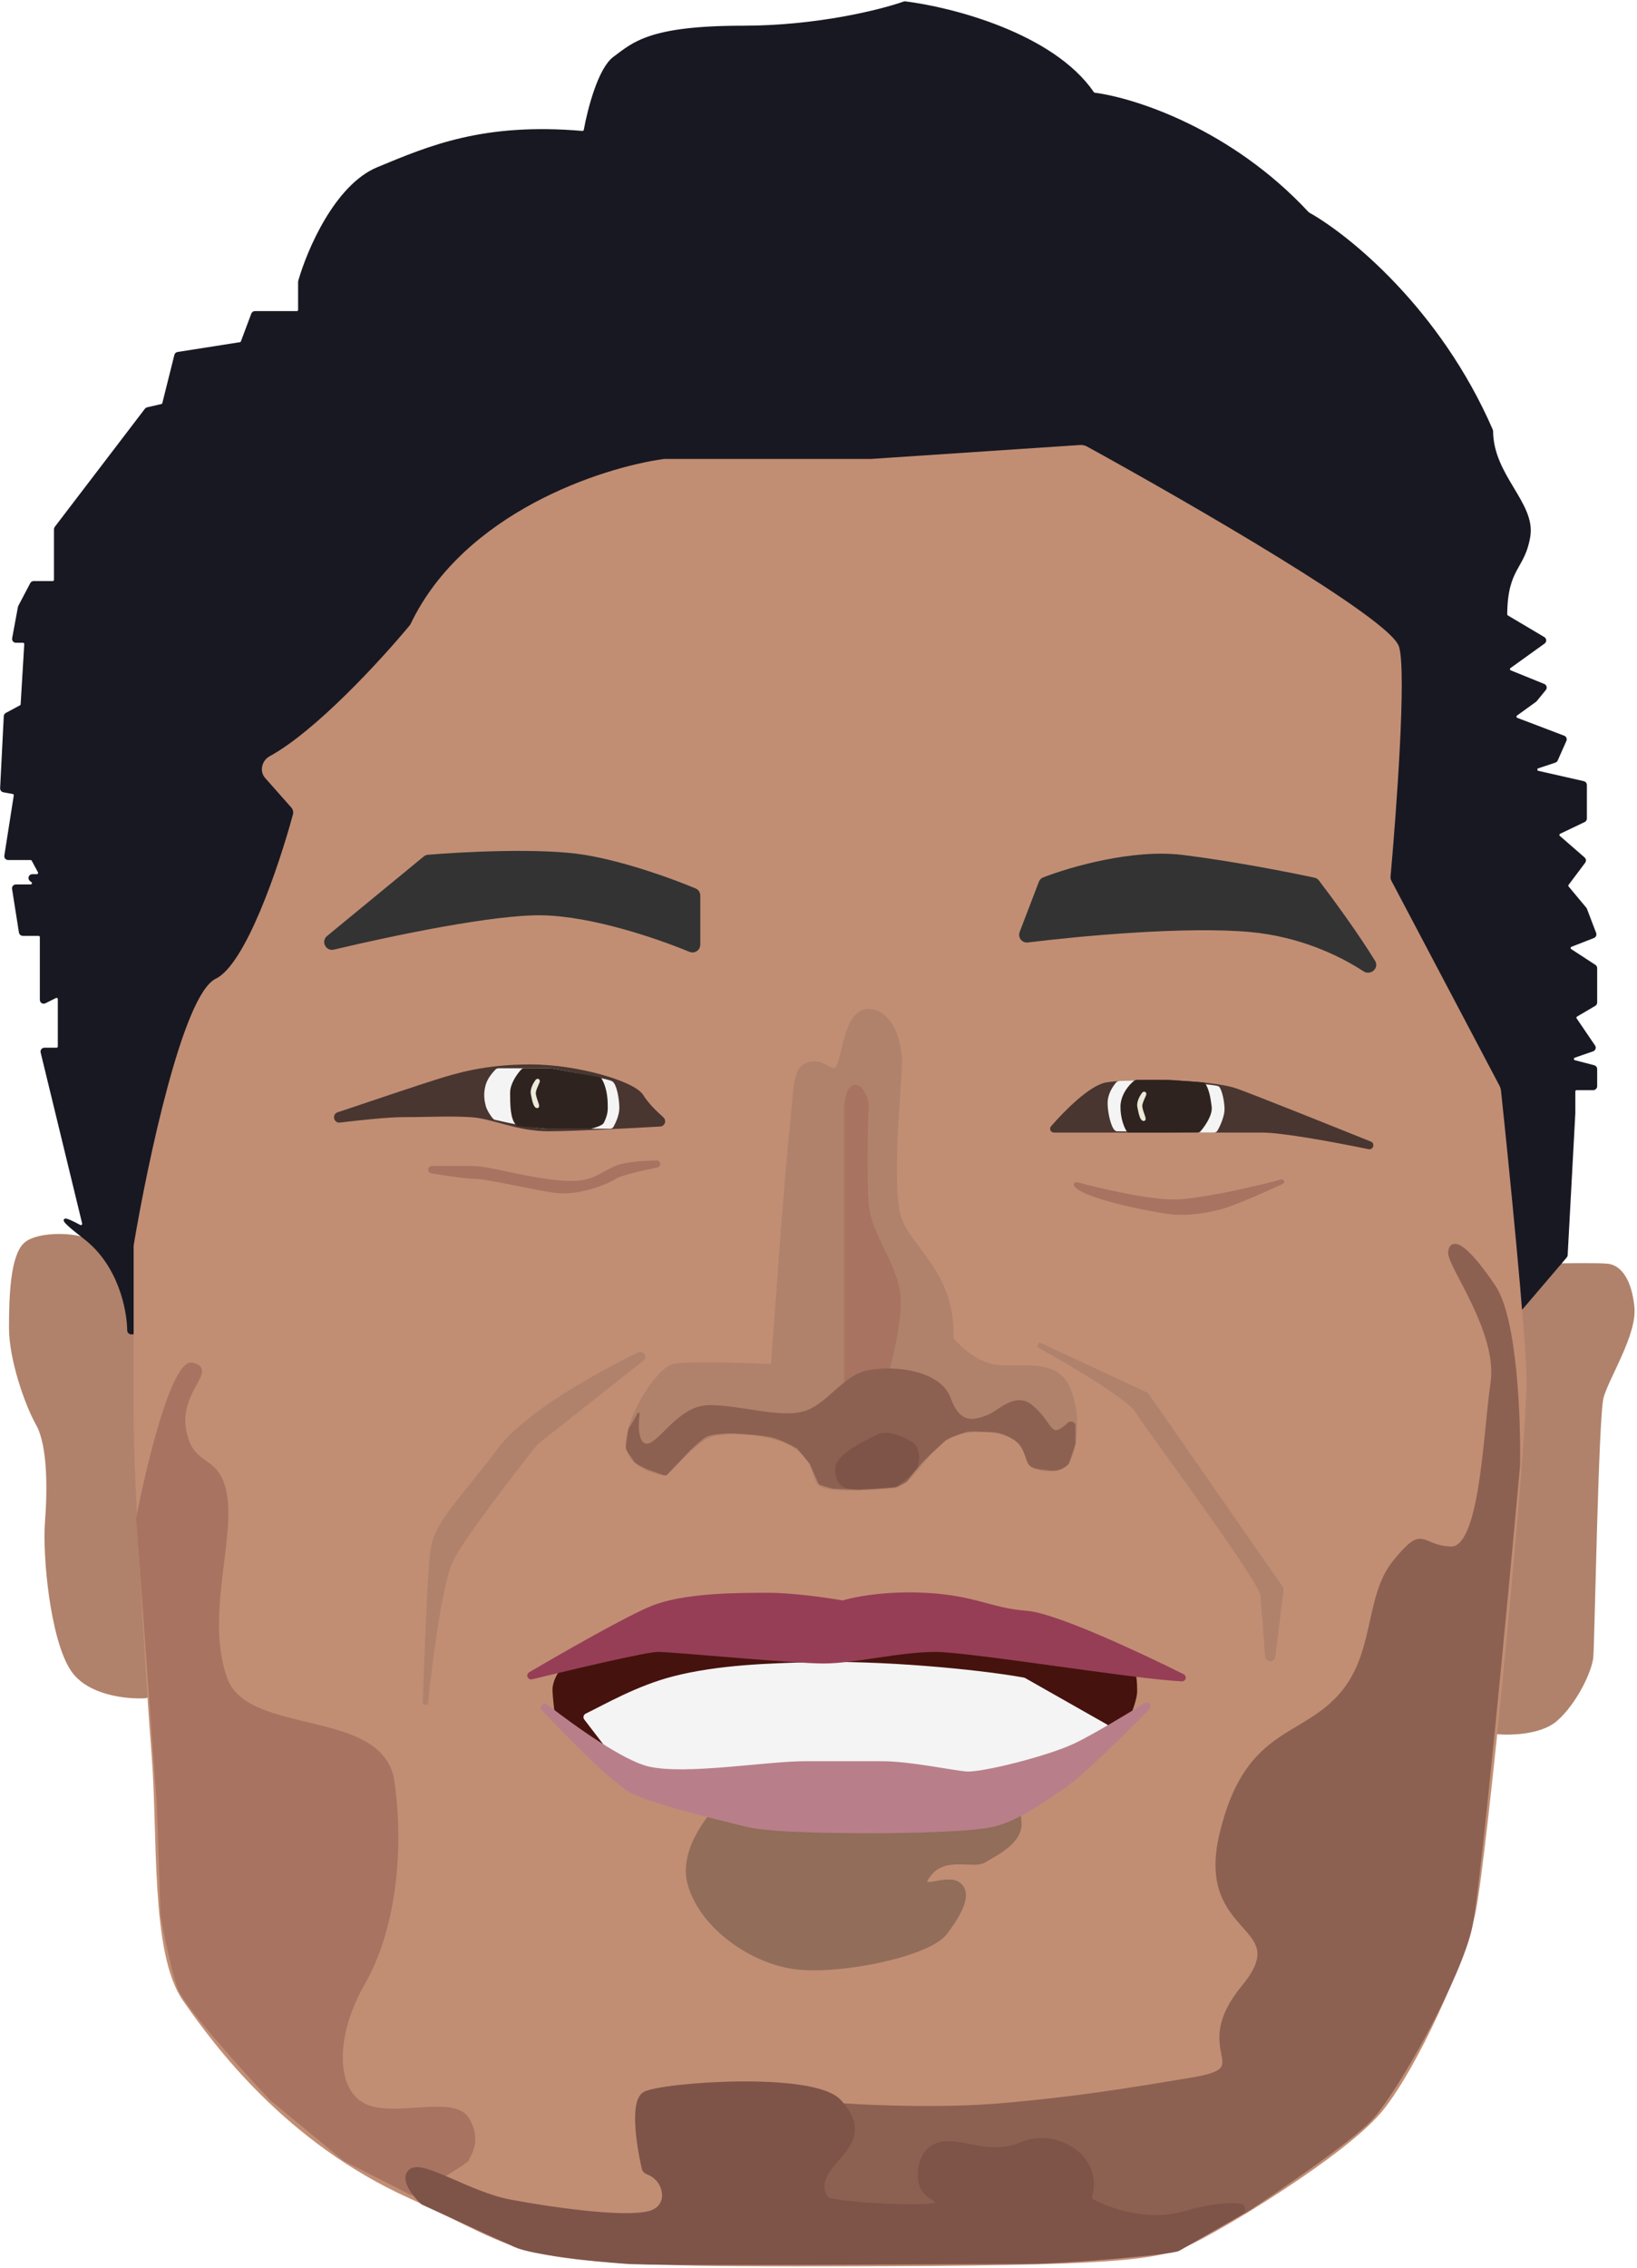 <svg width="637" height="882" viewBox="0 0 637 882" fill="none" xmlns="http://www.w3.org/2000/svg">
<path d="M28 649.5C34.266 658.899 49.352 660.438 56.55 660.029C56.839 660.012 57.1 659.867 57.274 659.635L61.286 654.285C61.424 654.101 61.495 653.874 61.485 653.643L55.019 499.949C55.007 499.664 54.876 499.399 54.654 499.218C50.011 495.426 40.51 487.51 37 484C32.5 479.5 14.5 479 9.5 484C4.5 489 4 504.5 4 516.5C4 528.5 10 546 14.5 554C19 562 19 579 18 592C17 605 20 637.5 28 649.5Z" fill="#B0826B" stroke="#B0826B"/>
<path d="M605.5 669C599.614 674.101 588.116 674.487 582.803 674.028C582.603 674.01 582.417 673.931 582.263 673.803L576.886 669.322C576.643 669.119 576.51 668.814 576.528 668.498L584.986 515.762C584.995 515.59 585.049 515.424 585.141 515.279L599.714 492.449C599.893 492.168 600.196 491.995 600.529 491.987C607.562 491.822 621.6 491.61 625.5 492C630.5 492.5 634.5 498 635.5 508.5C636.5 519 625.5 536 623.5 543.5C621.5 551 620 639 619.5 644.5C619 650 613 662.5 605.5 669Z" fill="#B0826B" stroke="#B0826B"/>
<path d="M33 481.5C46.416 491.85 49.884 509.149 50.003 517.467C50.011 518.034 50.472 518.492 51.039 518.482L591.549 509.008C591.836 509.003 592.107 508.875 592.293 508.657L609.28 488.757C609.423 488.59 609.506 488.381 609.518 488.162L612.5 433V424.5C612.5 423.948 612.948 423.5 613.5 423.5H620C620.552 423.5 621 423.052 621 422.5V415.773C621 415.318 620.693 414.92 620.252 414.805L612.685 412.831C611.728 412.581 611.675 411.243 612.609 410.919L619.768 408.428C620.39 408.212 620.637 407.466 620.267 406.922L613.1 396.383C612.775 395.905 612.922 395.252 613.42 394.959L620.507 390.79C620.812 390.61 621 390.282 621 389.928V376.542C621 376.204 620.829 375.889 620.546 375.704L611.127 369.561C610.446 369.117 610.552 368.089 611.309 367.792L620.077 364.361C620.588 364.161 620.843 363.587 620.647 363.074L617.059 353.656C617.02 353.553 616.964 353.457 616.893 353.372L610.006 345.108C609.71 344.751 609.696 344.238 609.974 343.867L616.442 335.244C616.756 334.825 616.694 334.234 616.298 333.89L606.649 325.5C606.106 325.027 606.225 324.153 606.874 323.843L616.431 319.272C616.779 319.106 617 318.755 617 318.37V305.298C617 304.831 616.677 304.427 616.222 304.323L598.488 300.293C597.501 300.069 597.434 298.689 598.393 298.369L605.082 296.139C605.348 296.051 605.565 295.854 605.679 295.597L609.071 287.965C609.304 287.441 609.049 286.828 608.513 286.624L590.232 279.66C589.489 279.377 589.358 278.381 590.003 277.915L597.394 272.576C597.464 272.526 597.528 272.466 597.583 272.399L601.141 268.049C601.568 267.528 601.368 266.743 600.744 266.49L587.678 261.182C586.949 260.885 586.832 259.902 587.47 259.443L600.759 249.892C601.345 249.471 601.306 248.588 600.686 248.22L586.489 239.791C586.186 239.61 586 239.271 586.002 238.918C586.144 220.515 593.021 221.168 595 208.5C596.992 195.751 580.631 185.085 580.501 167.709C580.5 167.572 580.472 167.434 580.417 167.309C560.063 120.359 524.52 91.656 509.134 83.074C509.041 83.023 508.963 82.96 508.89 82.882C478.799 50.484 441.37 38.559 425.94 36.555C425.651 36.518 425.408 36.362 425.243 36.123C409.533 13.287 370.234 3.24 352.227 1.028C352.073 1.009 351.932 1.024 351.786 1.076C342.769 4.267 317.967 10.5 289 10.5C252.5 10.5 246.5 17 239 22.5C233.222 26.737 229.145 42.441 227.66 50.594C227.566 51.107 227.089 51.463 226.569 51.419C188.165 48.144 167.336 57.068 147 65.5C130.659 72.275 119.911 97.484 116.536 109.371C116.511 109.459 116.5 109.546 116.5 109.638V120.5C116.5 121.052 116.052 121.5 115.5 121.5H99.193C98.776 121.5 98.403 121.759 98.257 122.149L94.205 132.954C94.078 133.291 93.78 133.535 93.424 133.59L69.154 137.397C68.758 137.46 68.437 137.753 68.339 138.143L63.648 156.906C63.557 157.27 63.27 157.553 62.903 157.638L57.351 158.919C57.124 158.971 56.923 159.101 56.781 159.286L21.705 205.231C21.572 205.406 21.5 205.619 21.5 205.838V225.5C21.5 226.052 21.052 226.5 20.5 226.5H13.104C12.732 226.5 12.392 226.706 12.219 227.034L7.571 235.866C7.524 235.955 7.491 236.05 7.472 236.149L5.219 248.318C5.105 248.933 5.577 249.5 6.202 249.5H8.938C9.514 249.5 9.971 249.985 9.936 250.56L8.533 273.944C8.513 274.29 8.314 274.6 8.009 274.764L2.496 277.733C2.188 277.899 1.989 278.213 1.971 278.563L0.545 306.623C0.519 307.124 0.87 307.567 1.364 307.657L5.04 308.325C5.574 308.423 5.933 308.928 5.849 309.464L2.181 332.845C2.086 333.452 2.555 334 3.169 334H11.903C12.271 334 12.609 334.202 12.783 334.526L15.206 339.026C15.565 339.692 15.082 340.5 14.326 340.5H12.575C11.607 340.5 11.204 341.739 11.987 342.309L12.513 342.691C13.296 343.261 12.893 344.5 11.925 344.5H6.17C5.556 344.5 5.087 345.049 5.183 345.656L7.867 362.656C7.943 363.142 8.362 363.5 8.854 363.5H15C15.552 363.5 16 363.948 16 364.5V388.882C16 389.625 16.782 390.109 17.447 389.776L21.553 387.724C22.218 387.391 23 387.875 23 388.618V407C23 407.552 22.552 408 22 408H17.272C16.624 408 16.147 408.607 16.3 409.236L32.452 475.744C32.659 476.597 31.743 477.288 30.971 476.87C25.606 473.96 20.58 471.919 33 481.5Z" fill="#181822" stroke="#181822"/>
<path d="M105.382 295.036C123.311 285.255 148.571 257.883 160.189 243.876C160.401 243.62 160.573 243.345 160.716 243.045C181.275 200.177 234.418 182.822 258.5 179.5H339L420.334 174.078C421.096 174.027 421.833 174.182 422.501 174.55C462.33 196.434 540.723 241.687 543.5 252C546.258 262.246 542.45 314.743 540.105 340.839C540.036 341.61 540.192 342.364 540.553 343.048L582.641 422.82C582.878 423.269 583.026 423.74 583.079 424.245C586.272 454.391 592.603 517.752 593 536C593.5 559 577.5 725 573 744.5C568.5 764 551 803 537.5 820C524 837 474.5 867 461 873C447.5 879 422 880.5 309 880.5C196 880.5 207 875.5 159.5 854C112 832.5 84.5 795.5 72 777.5C59.5 759.5 62.5 714 60 682.5C57.5 651 53 574.5 53 551.5V484.823C53 484.601 53.017 484.399 53.053 484.181C58.425 452.233 72.141 387.48 84.5 381.5C96.481 375.702 109.428 337.383 114.949 317.061C115.299 315.772 114.968 314.4 114.082 313.399L103.929 301.936C102.049 299.814 102.894 296.394 105.382 295.036Z" fill="#C18E74" stroke="#C18E74" stroke-width="2"/>
<path d="M268 732.5C264.448 719.08 276.832 704.231 283.726 698.236C283.906 698.08 284.131 698 284.369 698H392.586C392.851 698 393.107 698.103 393.282 698.302C394.675 699.894 397 703.898 397 709.5C397 717 387 721.5 383 724C379 726.5 368 721.5 362 729C356 736.5 368 729 373 732.5C378 736 374.5 743.5 368 752C361.5 760.5 327.5 767.5 310 765.5C292.5 763.5 272.5 749.5 268 732.5Z" fill="#926D5A" stroke="#926D5A"/>
<path d="M211 355C230.615 355.37 256.022 364.044 268.688 369.299C270.023 369.853 271.5 368.877 271.5 367.432V348.311C271.5 347.515 271.036 346.797 270.302 346.487C261.945 342.963 243.485 336.164 227.5 333.5C210.947 330.741 180.413 332.286 166.606 333.448C166.203 333.482 165.833 333.637 165.52 333.894L127.887 364.837C126.238 366.193 127.576 368.88 129.653 368.386C153.197 362.793 192.339 354.648 211 355Z" fill="#333333"/>
<path d="M405.187 343.317L397.701 362.864C397.159 364.279 398.314 365.763 399.818 365.577C420.295 363.042 461.535 359.23 486.5 361.5C505.867 363.261 521.574 370.69 531.135 376.958C532.961 378.155 535.389 376.148 534.251 374.284C527.901 363.885 517.998 350.345 512.439 343.073C512.152 342.698 511.753 342.446 511.292 342.346C501.682 340.273 479.114 335.84 460 333.5C440.909 331.162 416.789 338.123 406.308 342.182C405.788 342.383 405.387 342.796 405.187 343.317Z" fill="#333333"/>
<path d="M211 355C230.615 355.37 256.022 364.044 268.688 369.299C270.023 369.853 271.5 368.877 271.5 367.432V348.311C271.5 347.515 271.036 346.797 270.302 346.487C261.945 342.963 243.485 336.164 227.5 333.5C210.947 330.741 180.413 332.286 166.606 333.448C166.203 333.482 165.833 333.637 165.52 333.894L127.887 364.837C126.238 366.193 127.576 368.88 129.653 368.386C153.197 362.793 192.339 354.648 211 355Z" stroke="#333333" stroke-width="2"/>
<path d="M405.187 343.317L397.701 362.864C397.159 364.279 398.314 365.763 399.818 365.577C420.295 363.042 461.535 359.23 486.5 361.5C505.867 363.261 521.574 370.69 531.135 376.958C532.961 378.155 535.389 376.148 534.251 374.284C527.901 363.885 517.998 350.345 512.439 343.073C512.152 342.698 511.753 342.446 511.292 342.346C501.682 340.273 479.114 335.84 460 333.5C440.909 331.162 416.789 338.123 406.308 342.182C405.788 342.383 405.387 342.796 405.187 343.317Z" stroke="#333333" stroke-width="2"/>
<path d="M581 500.5C589.4 512.9 590.833 552 590.5 570C585.667 623.167 575.2 733.4 572 749C568 768.5 543 813.5 533 824C525.049 832.349 497.339 851.268 484.238 859.844C484.076 859.95 483.905 860.028 483.719 860.083L443.852 871.896C443.619 871.965 443.376 871.991 443.134 871.972L301.041 861.267C299.487 861.15 298.658 859.378 299.564 858.11L326.847 819.915C327.252 819.347 327.924 819.032 328.621 819.08C340.614 819.904 367.918 820.937 390 819C418.5 816.5 437 813.5 464 809C491 804.5 463 798.5 484 773C505 747.5 466 753.5 475.5 713.5C485 673.5 505.5 677 521 660.5C536.5 644 531.5 621.5 543 607.5C554.5 593.5 552 602 564.5 602.5C577 603 578 558 581 538C584 518 564 492 564.5 487C565 482 570.5 485 581 500.5Z" fill="#8D6151" stroke="#8D6151" stroke-width="2"/>
<path d="M75 530.5C67.415 528.504 57.54 569.502 53.524 590.374C53.508 590.46 53.503 590.544 53.509 590.631L58 653L61.5 701.5L62.998 744.928C62.999 744.976 63.004 745.021 63.012 745.068C64.187 751.602 67.108 766.224 69.5 773C71.9 779.8 94.5 804.833 105.5 816.5L133.915 839.93C133.972 839.977 134.033 840.017 134.098 840.05L160.014 853.253C160.317 853.407 160.673 853.399 160.967 853.228C168.27 848.974 182 840.783 182 840C182 839 187.5 833 182 824C176.5 815 153 824.5 141.5 818.5C130 812.5 130 791.5 141.5 771.5C153 751.5 157 721.5 153 693C149 664.5 96.5 676 88 653C79.5 630 90.5 600 88 582.5C85.5 565 75 572 72 556.5C69 541 84.5 533 75 530.5Z" fill="#A87361" stroke="#A87361"/>
<path d="M160 844.5C156.493 847.227 161.241 853.339 164.262 856.272C164.419 856.425 164.595 856.543 164.794 856.634C174.745 861.188 195.351 870.624 200.5 873C207 876 230 878.5 243.5 879.5C257 880.5 387 879.5 400.5 879.5C414 879.5 456 876 458.5 874.5C460.287 873.428 473.919 865.621 482.627 860.642C483.934 859.895 483.831 858.292 482.338 858.094C478.571 857.597 471.702 857.902 461 861C446.876 865.088 431.947 859.996 424.956 856.313C424.1 855.862 423.76 854.841 424.022 853.908C428.266 838.781 410.564 828.684 398 834C385 839.5 375 832.5 366.5 834C358 835.5 357 846 359 850.5C361 855 367 855.5 364.5 857.5C362 859.5 324.5 857.5 322 855.5C319.5 853.5 318 848.5 324 841.5C330 834.5 336.5 828.5 326.5 817.5C316.5 806.5 257.5 811 251 814.5C246.034 817.174 248.577 834.045 250.703 843.252C250.88 844.017 251.504 844.574 252.245 844.832C259.336 847.31 261.964 858.634 252.5 861C242.5 863.5 214.5 859.5 198.5 856.5C182.5 853.5 164.5 841 160 844.5Z" fill="#7E5449" stroke="#7E5449" stroke-width="2"/>
<path d="M215.5 658C215.1 652.4 220.5 646.667 222.5 646L226.924 644.525C226.975 644.508 227.026 644.496 227.079 644.487L272.93 637.011C272.977 637.004 273.024 637 273.071 636.999L349.418 635.502C349.472 635.501 349.525 635.504 349.58 635.512C380.433 640.013 438.401 647.301 440 648.5C442 650 442 655.5 442 658C442 659.954 440.409 665.408 439.092 667.368C439.032 667.457 438.955 667.532 438.867 667.595L416.671 683.378C416.558 683.459 416.43 683.514 416.294 683.543L346.633 697.972C346.545 697.991 346.454 697.997 346.364 697.991L248.288 691.519C248.1 691.507 247.919 691.441 247.766 691.33L217.198 669.144C217.068 669.049 216.96 668.926 216.906 668.775C216.426 667.449 215.875 663.252 215.5 658Z" fill="#46120D" stroke="#46120D"/>
<path d="M398.338 652.971C379.943 649.646 342.12 646.202 315 647C300.103 647.438 279.726 647.921 262 652.5C248.048 656.104 235.882 663.177 228.114 666.965C227.541 667.245 227.366 667.978 227.754 668.485L244.715 690.627C244.895 690.863 245.172 691.007 245.469 691.019L308 693.5H391.748C391.914 693.5 392.076 693.459 392.222 693.381L430.405 672.857C431.098 672.485 431.109 671.495 430.425 671.107L398.648 653.084C398.55 653.028 398.448 652.991 398.338 652.971Z" fill="#F4F4F4" stroke="#F4F4F4"/>
<path d="M256 641.5C251.519 641.5 223.156 648.182 206.796 652.189C206.237 652.326 205.924 651.57 206.42 651.278C220.035 643.285 244.711 629.216 254 625.5C266.5 620.5 287 620.5 299 620.5C308.534 620.5 322.145 622.473 327.882 623.479C327.962 623.493 328.036 623.488 328.113 623.464C332.385 622.123 344.539 619.707 360 620.5C379.5 621.5 385.5 626.5 399.5 627.5C410.286 628.27 443.269 643.633 460.132 652.061C460.603 652.297 460.458 652.97 459.932 652.946C441.531 652.092 377.436 641.5 364 641.5C350 641.5 332.5 646 320.5 646C308.5 646 262 641.5 256 641.5Z" fill="#963E55" stroke="#963E55" stroke-width="2"/>
<path d="M252 688C242.127 685.617 223.828 672.683 212.33 663.746C211.841 663.366 211.198 664.054 211.621 664.506C222.663 676.309 240.076 693.884 247 697C257 701.5 280.5 707 290.5 709.5C300.5 712 329 712 341 712C353 712 378 711.5 386.5 709.5C395 707.5 404.5 701 414 694.5C420.84 689.82 437.104 673.718 446.606 663.984C447.019 663.561 446.481 662.897 445.979 663.21C438.211 668.04 425.671 675.585 418.5 679C408 684 382 690.5 376 690C370 689.5 354 686 343 686H313.5C298 686 266.5 691.5 252 688Z" fill="#B87F8A" stroke="#B87F8A" stroke-width="2"/>
<path d="M194.5 564C204.535 550.505 231.508 535.288 248.746 526.896C249.804 526.381 250.629 527.74 249.705 528.47L208.59 560.929C208.53 560.976 208.478 561.027 208.43 561.087C199.235 572.627 179.889 597.722 175.5 606.5C171.1 615.3 167 647.833 165.5 663C166 646.667 167.3 611.8 168.5 603C170 592 180 583.5 194.5 564Z" fill="#B0826B"/>
<path d="M442.5 548.5C439.3 543.3 415.5 529.333 404 523L445.755 542.386C445.915 542.461 446.053 542.577 446.154 542.722L498.282 617.686C498.422 617.888 498.483 618.135 498.453 618.379L495.258 644.299C495.11 645.5 493.351 645.457 493.263 644.25C492.583 634.836 491.783 623.896 491.5 620.5C491 614.5 446.5 555 442.5 548.5Z" fill="#B0826B"/>
<path d="M194.5 564C204.535 550.505 231.508 535.288 248.746 526.896C249.804 526.381 250.629 527.74 249.705 528.47L208.59 560.929C208.53 560.976 208.478 561.027 208.43 561.087C199.235 572.627 179.889 597.722 175.5 606.5C171.1 615.3 167 647.833 165.5 663C166 646.667 167.3 611.8 168.5 603C170 592 180 583.5 194.5 564Z" stroke="#B0826B" stroke-width="2"/>
<path d="M442.5 548.5C439.3 543.3 415.5 529.333 404 523L445.755 542.386C445.915 542.461 446.053 542.577 446.154 542.722L498.282 617.686C498.422 617.888 498.483 618.135 498.453 618.379L495.258 644.299C495.11 645.5 493.351 645.457 493.263 644.25C492.583 634.836 491.783 623.896 491.5 620.5C491 614.5 446.5 555 442.5 548.5Z" stroke="#B0826B" stroke-width="2"/>
<path d="M169.5 421C164.456 422.576 145.829 428.811 131.635 433.586C130.484 433.973 130.902 435.772 132.108 435.626C140.85 434.572 151.306 433.5 157 433.5C167.5 433.5 174 433 183 433.5C192 434 201 439 213.5 439C222.778 439 244.824 437.852 256.877 437.154C257.796 437.101 258.171 435.92 257.479 435.314C254.881 433.041 251.344 429.574 249.5 426.5C246.5 421.5 224.5 415 206.5 415C188.695 415 177.739 418.425 169.761 420.918L169.5 421Z" fill="#493630" stroke="#493630" stroke-width="2"/>
<path d="M189.5 422C190.21 419.515 192.286 417.239 193.21 416.293C193.395 416.103 193.649 416 193.914 416H214.41C214.47 416 214.527 416.005 214.586 416.016C221.95 417.356 236.805 420.203 238 421C239.5 422 240.5 427.5 240.5 431C240.5 433.511 239.16 436.477 238.282 438.024C238.112 438.324 237.792 438.5 237.447 438.5H213.5C208.757 438.5 198.251 436.384 192.697 435.047C192.565 435.016 192.443 434.96 192.346 434.866C191.579 434.124 189.904 431.616 189.5 430C189 428 188.5 425.5 189.5 422Z" fill="#F4F4F4" stroke="#F4F4F4"/>
<path d="M199 425C199 421.618 201.648 417.97 203.213 416.298C203.394 416.104 203.649 416 203.914 416H214.409C214.469 416 214.53 416.006 214.59 416.017L233.067 419.42C233.343 419.471 233.587 419.635 233.727 419.878C236 423.81 236 428.578 236 431C236 433.5 235 435.5 234.5 436.5C234.112 437.277 231.491 438.117 230.119 438.47C230.04 438.49 229.959 438.5 229.877 438.5H212.5L201.799 437.527C201.604 437.509 201.416 437.437 201.274 437.302C199 435.128 199 429.36 199 425Z" fill="#2F231F" stroke="#2F231F"/>
<path d="M207.064 425.5C206.707 423.713 207.919 421.527 208.776 420.368C208.953 420.13 209.296 419.956 209.473 420.194C209.528 420.268 209.564 420.368 209.564 420.5C209.564 421 208.564 422.5 208.064 424.5C207.564 426.5 210.064 430.5 209.064 430.5C208.064 430.5 207.564 428 207.064 425.5L207.064 425.5Z" fill="#ECEAD9" stroke="#ECEAD9"/>
<path d="M239.5 454C243.009 452.496 249.581 451.961 255.476 451.853C256.669 451.831 256.793 453.396 255.622 453.629C248.925 454.962 241.634 456.666 239.5 458C235.5 460.5 225 464.5 216.5 463.5C208 462.5 190 458 184.5 458C181.772 458 174.677 456.975 167.93 455.879C166.727 455.683 166.871 454 168.09 454H183.5C190.5 454 202.5 458 216.5 459.5C230.5 461 232.5 457 239.5 454Z" fill="#A87361" stroke="#A87361"/>
<path d="M430.5 421.5C424.296 422.595 414.567 432.375 409.366 438.384C408.813 439.023 409.27 440 410.116 440H430.5H458.5H491C498.94 440 518.073 443.498 532.687 446.487C533.89 446.733 534.436 444.944 533.297 444.486C514.598 436.966 488.687 426.614 481.5 424C470.5 420 439 420 430.5 421.5Z" fill="#493630" stroke="#493630"/>
<path d="M431.5 429C431.5 425.962 433.152 423.134 434.746 421.287C434.907 421.1 435.124 420.987 435.37 420.965C445.678 420.053 473.21 422.21 474 423C475 424 476 428.5 476 431.5C476 433.731 474.559 437.432 473.285 439.548C473.113 439.835 472.799 440 472.465 440H468L434.655 439.502C434.552 439.501 434.448 439.487 434.359 439.437C432.907 438.625 431.5 432.874 431.5 429Z" fill="#F4F4F4" stroke="#F4F4F4"/>
<path d="M436.5 430.5C436.5 425.901 439.866 422.006 441.76 420.662C441.915 420.552 442.101 420.5 442.291 420.5H455L467.983 421.462C468.307 421.486 468.602 421.665 468.759 421.949C470.06 424.305 470.53 426.739 471 430.5C471.378 433.522 468.516 437.673 466.792 439.67C466.608 439.883 466.339 440 466.058 440H456H439.515C439.192 440 438.886 439.847 438.721 439.569C437.843 438.098 436.5 434.809 436.5 430.5Z" fill="#2F231F" stroke="#2F231F"/>
<path d="M443.064 430.5C442.707 428.713 443.919 426.527 444.776 425.368C444.953 425.13 445.296 424.956 445.473 425.194C445.528 425.268 445.564 425.368 445.564 425.5C445.564 426 444.564 427.5 444.064 429.5C443.564 431.5 446.064 435.5 445.064 435.5C444.064 435.5 443.564 433 443.064 430.5L443.064 430.5Z" fill="#ECEAD9" stroke="#ECEAD9"/>
<path d="M458 467C448.06 467.382 428.804 462.923 419.262 460.345C418.623 460.173 418.084 460.67 418.508 461.178C422.861 466.386 453.818 472 458 472C462.5 472 466.5 472 474.5 470C479.219 468.82 490.029 464.124 498.589 460.202C499.67 459.706 499.399 459.002 498.252 459.318C486.991 462.413 467.337 466.641 458 467Z" fill="#A87361" stroke="#A87361"/>
<path d="M244 560.5C243.219 569.086 253.165 572.658 258.602 573.446C258.859 573.483 259.111 573.419 259.305 573.247C261.825 571.011 270.763 560.412 276.5 558.5C282.5 556.5 299 557 308 562C317 567 316 573.5 318.5 577C321 580.5 341 579 347 578.5C353 578 357.5 570 363.5 563.5C369.5 557 378 555.5 387.5 557C397 558.5 399 564 400 568C401 572 410.5 573 414.5 570C418.5 567 421 550 415.5 539C410 528 395 533 386 531C379.033 529.452 373.064 523.721 370.722 520.784C370.577 520.602 370.506 520.366 370.514 520.133C371.335 495.9 354.977 485.942 350.5 474.5C346 463 350.5 420.5 350.5 413.5C350.5 406.5 348 394.5 339 393C330 391.5 328.5 407.5 326.5 413.5C324.5 419.5 321.5 412 315 413.5C308.5 415 309.5 423 307.5 441.5C305.921 456.104 302.265 505.988 300.567 530.045C300.529 530.587 300.069 530.98 299.527 530.956C288.355 530.461 266.661 529.835 262 531C256 532.5 245 549.5 244 560.5Z" fill="#B0826B" stroke="#B0826B"/>
<path d="M329 539V431.5C329 428.667 329.7 422.9 332.5 422.5C335.252 422.107 336.942 426.512 337.473 428.879C337.492 428.96 337.498 429.038 337.495 429.122C337.162 437.686 336.704 457.251 337.5 468C338.5 481.5 350.5 493 350 507.5C349.614 518.683 345.79 532.932 343.724 539.318C343.591 539.728 343.21 540 342.779 540H330C329.448 540 329 539.552 329 539Z" fill="#A87361" stroke="#A87361"/>
<path d="M251.5 562C247.762 561.626 247.808 554.53 248.374 550.337C248.44 549.852 248.489 549.832 248.28 550.274C247.663 551.574 246.095 554.214 245.102 555.834C245.034 555.944 244.989 556.066 244.968 556.193C244.626 558.258 244 562.225 244 563C244 564 246.5 567 247 568C247.4 568.8 250.5 570.333 252 571L258.386 573.281C258.759 573.414 259.176 573.314 259.448 573.027L268 564C269.333 562.667 272.5 559.7 274.5 558.5C276.5 557.3 282.333 557 285 557C288.5 557.167 296.4 557.7 300 558.5C303.513 559.281 308.263 561.711 310.349 562.913C310.45 562.971 310.538 563.046 310.613 563.135L315.409 568.891C315.469 568.963 315.519 569.044 315.557 569.13L318.814 576.576C318.932 576.845 319.162 577.049 319.443 577.133L323.884 578.465C323.961 578.488 324.041 578.502 324.121 578.506L334 579L348.3 578.014C348.432 578.005 348.561 577.97 348.679 577.911L352.289 576.106C352.428 576.036 352.548 575.936 352.642 575.812C354.211 573.73 357.561 569.439 359.5 567.5C362 565 366.5 561 367.5 560C368.5 559 374 557 376 556.5C378 556 382.5 556.5 386 556.5C389.5 556.5 395 559 397 561.5C399 564 399.5 567 400.5 569C401.5 571 405 571 409 571.5C412.055 571.882 414.442 570.168 415.377 569.141C415.461 569.049 415.52 568.939 415.56 568.821L417.949 561.654C417.983 561.552 418 561.445 418 561.338V554.487C418 553.482 416.523 552.995 415.822 553.714C414.761 554.802 413.438 555.884 412 556.5C408.5 558 408 552.5 401.5 547C395 541.5 388.5 549.5 384 551C379.5 552.5 373.5 555 369.5 544C365.5 533 347 531.5 337.5 533.5C328 535.5 322 547 312.5 549.5C303 552 288 547 276 547C264 547 256.5 562.5 251.5 562Z" fill="#8D6151" stroke="#8D6151"/>
<path d="M325.5 571.5C325.5 566.522 333.927 562.039 342.39 558.052C342.463 558.017 342.54 557.992 342.62 557.977C347.58 557.048 352.52 560.012 355 561.5C357.5 563 357.5 568.5 356.5 570.5C355.5 572.5 350.5 576.5 349 577.5C347.5 578.5 332 579 330 578.5C328 578 325.5 576.5 325.5 571.5Z" fill="#7E5449" stroke="#7E5449"/>
</svg>
